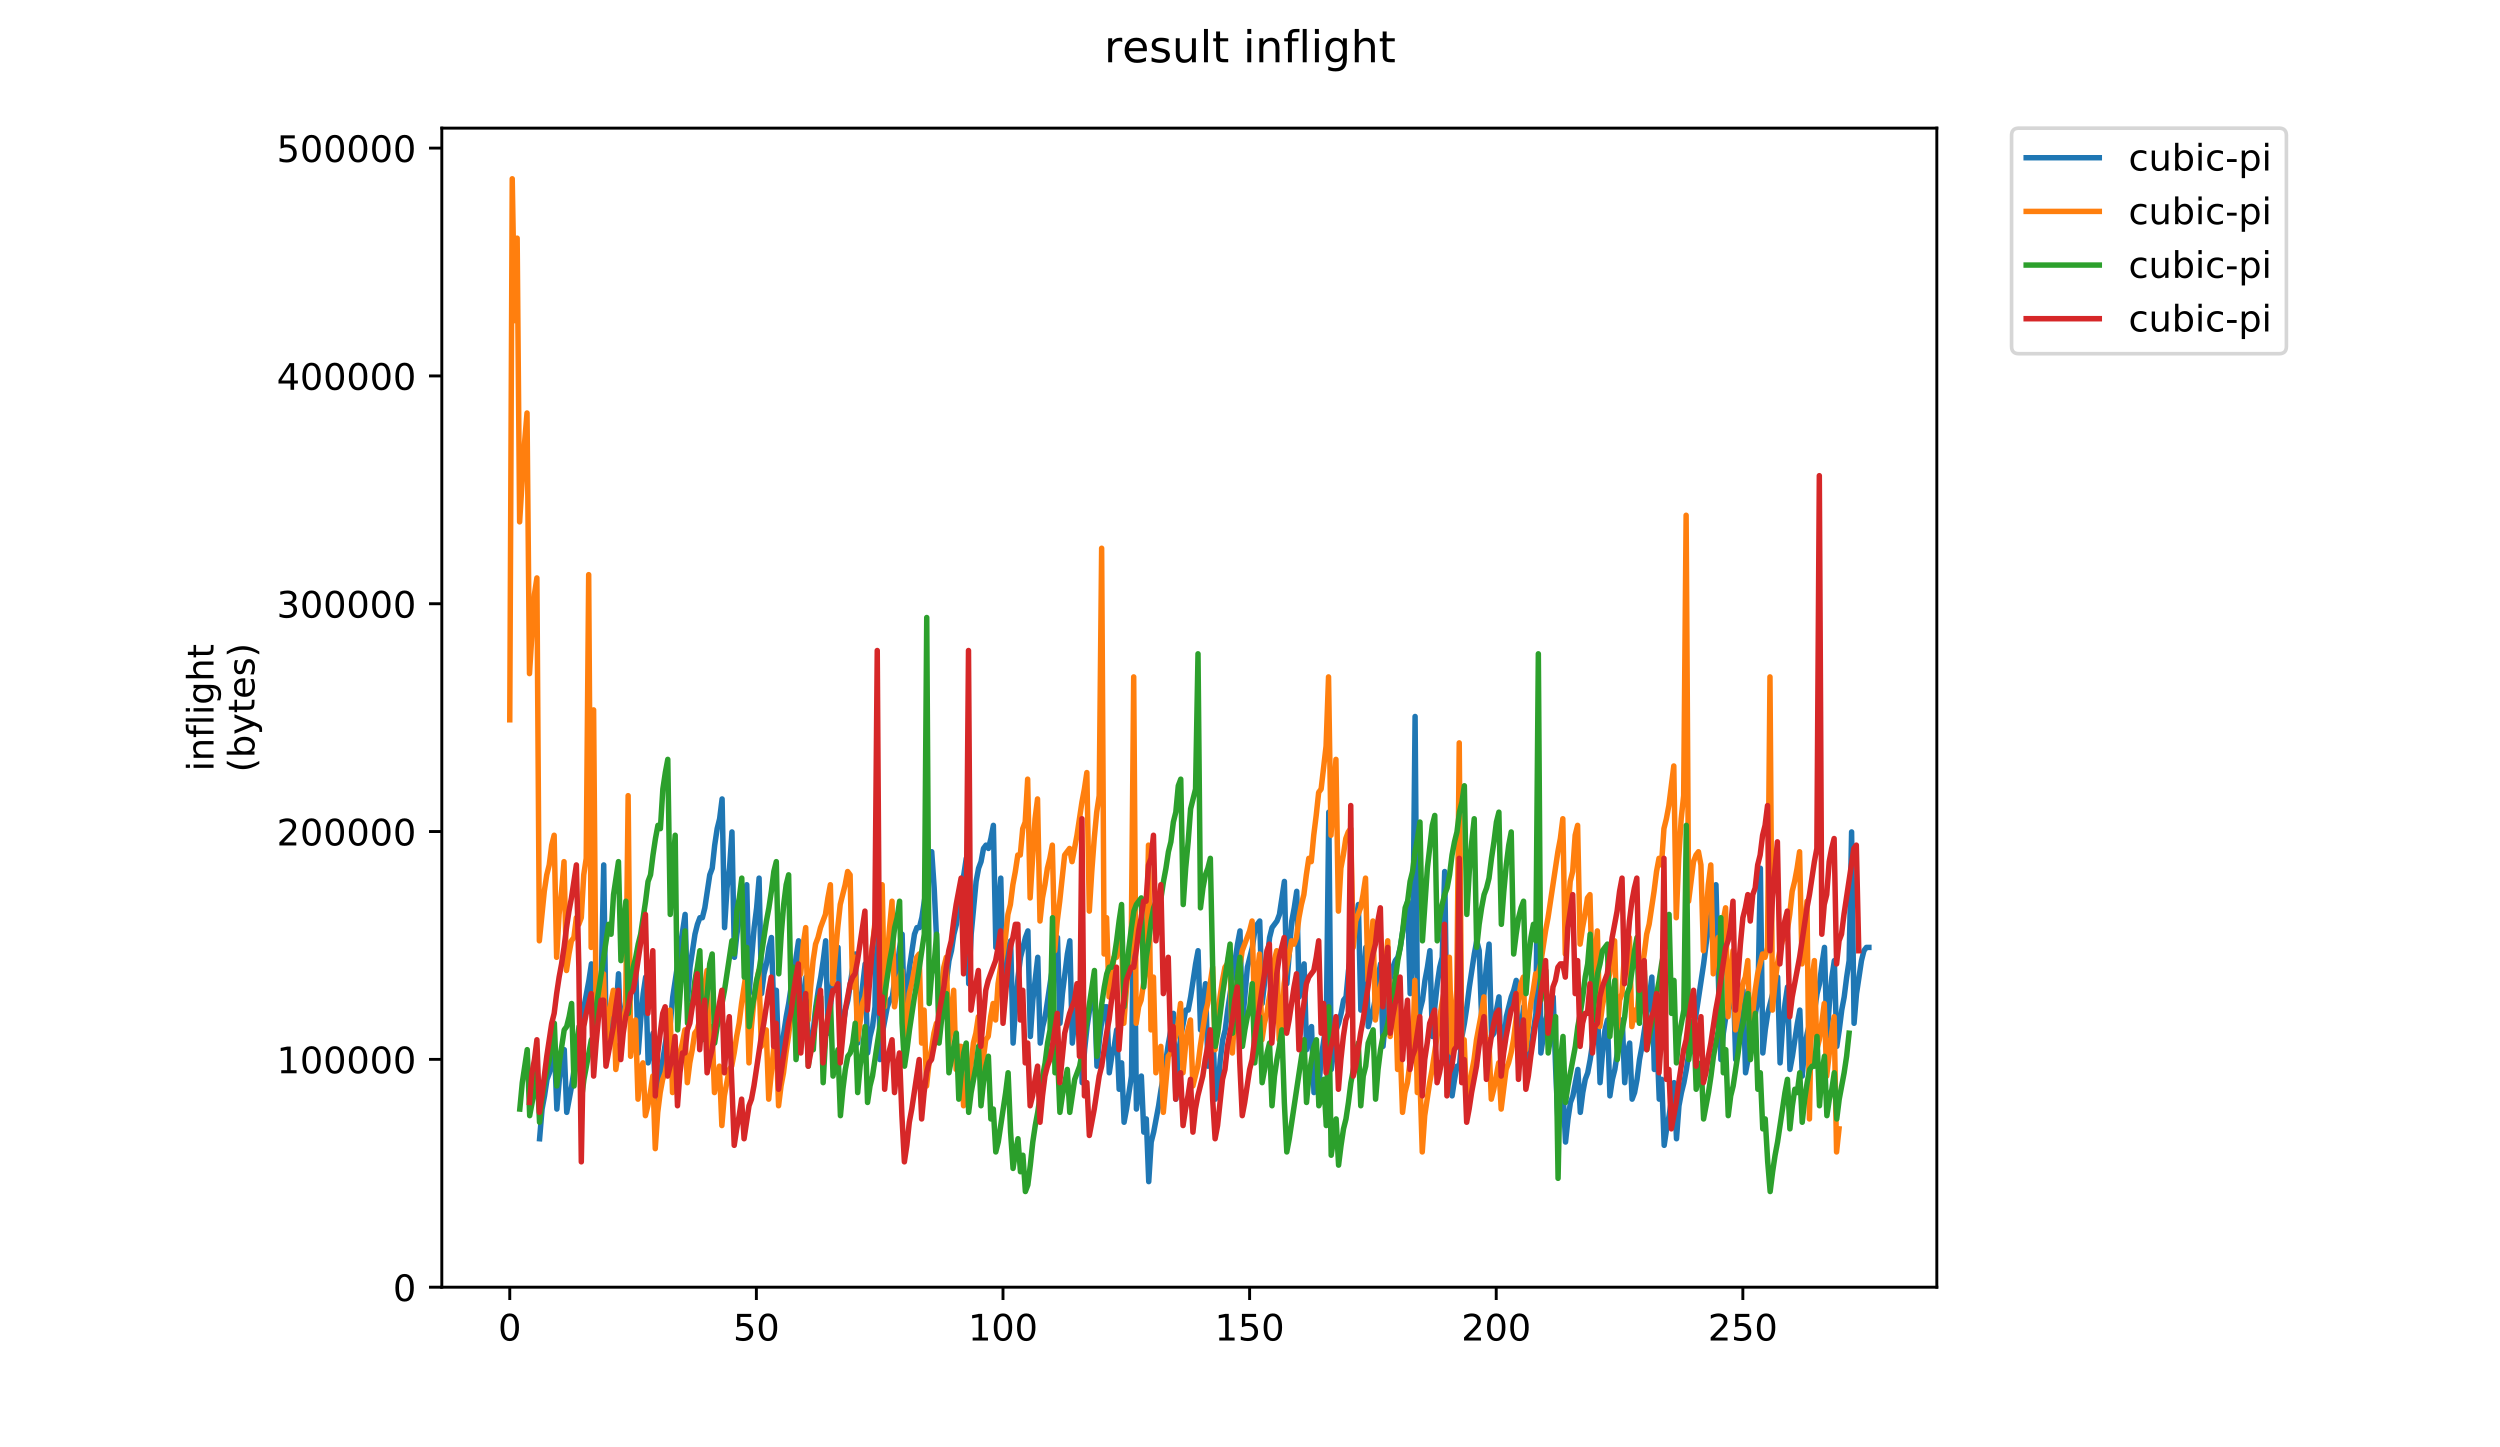 <?xml version="1.0" encoding="utf-8" standalone="no"?>
<!DOCTYPE svg PUBLIC "-//W3C//DTD SVG 1.1//EN"
  "http://www.w3.org/Graphics/SVG/1.1/DTD/svg11.dtd">
<!-- Created with matplotlib (https://matplotlib.org/) -->
<svg height="396pt" version="1.1" viewBox="0 0 684 396" width="684pt" xmlns="http://www.w3.org/2000/svg" xmlns:xlink="http://www.w3.org/1999/xlink">
 <defs>
  <style type="text/css">
*{stroke-linecap:butt;stroke-linejoin:round;}
  </style>
 </defs>
 <g id="figure_1">
  <g id="patch_1">
   <path d="M 0 396 
L 684 396 
L 684 0 
L 0 0 
z
" style="fill:#ffffff;"/>
  </g>
  <g id="axes_1">
   <g id="patch_2">
    <path d="M 120.879 352.174 
L 529.913 352.174 
L 529.913 35.062 
L 120.879 35.062 
z
" style="fill:#ffffff;"/>
   </g>
   <g id="matplotlib.axis_1">
    <g id="xtick_1">
     <g id="line2d_1">
      <defs>
       <path d="M 0 0 
L 0 3.5 
" id="m3af77ae632" style="stroke:#000000;stroke-width:0.8;"/>
      </defs>
      <g>
       <use style="stroke:#000000;stroke-width:0.8;" x="139.471" xlink:href="#m3af77ae632" y="352.174"/>
      </g>
     </g>
     <g id="text_1">
      <!-- 0 -->
      <defs>
       <path d="M 31.781 66.406 
Q 24.172 66.406 20.328 58.906 
Q 16.5 51.422 16.5 36.375 
Q 16.5 21.391 20.328 13.891 
Q 24.172 6.391 31.781 6.391 
Q 39.453 6.391 43.281 13.891 
Q 47.125 21.391 47.125 36.375 
Q 47.125 51.422 43.281 58.906 
Q 39.453 66.406 31.781 66.406 
z
M 31.781 74.219 
Q 44.047 74.219 50.516 64.516 
Q 56.984 54.828 56.984 36.375 
Q 56.984 17.969 50.516 8.266 
Q 44.047 -1.422 31.781 -1.422 
Q 19.531 -1.422 13.062 8.266 
Q 6.594 17.969 6.594 36.375 
Q 6.594 54.828 13.062 64.516 
Q 19.531 74.219 31.781 74.219 
z
" id="DejaVuSans-48"/>
      </defs>
      <g transform="translate(136.29 366.773)scale(0.1 -0.1)">
       <use xlink:href="#DejaVuSans-48"/>
      </g>
     </g>
    </g>
    <g id="xtick_2">
     <g id="line2d_2">
      <g>
       <use style="stroke:#000000;stroke-width:0.8;" x="206.945" xlink:href="#m3af77ae632" y="352.174"/>
      </g>
     </g>
     <g id="text_2">
      <!-- 50 -->
      <defs>
       <path d="M 10.797 72.906 
L 49.516 72.906 
L 49.516 64.594 
L 19.828 64.594 
L 19.828 46.734 
Q 21.969 47.469 24.109 47.828 
Q 26.266 48.188 28.422 48.188 
Q 40.625 48.188 47.75 41.5 
Q 54.891 34.812 54.891 23.391 
Q 54.891 11.625 47.562 5.094 
Q 40.234 -1.422 26.906 -1.422 
Q 22.312 -1.422 17.547 -0.641 
Q 12.797 0.141 7.719 1.703 
L 7.719 11.625 
Q 12.109 9.234 16.797 8.062 
Q 21.484 6.891 26.703 6.891 
Q 35.156 6.891 40.078 11.328 
Q 45.016 15.766 45.016 23.391 
Q 45.016 31 40.078 35.438 
Q 35.156 39.891 26.703 39.891 
Q 22.75 39.891 18.812 39.016 
Q 14.891 38.141 10.797 36.281 
z
" id="DejaVuSans-53"/>
      </defs>
      <g transform="translate(200.583 366.773)scale(0.1 -0.1)">
       <use xlink:href="#DejaVuSans-53"/>
       <use x="63.623" xlink:href="#DejaVuSans-48"/>
      </g>
     </g>
    </g>
    <g id="xtick_3">
     <g id="line2d_3">
      <g>
       <use style="stroke:#000000;stroke-width:0.8;" x="274.42" xlink:href="#m3af77ae632" y="352.174"/>
      </g>
     </g>
     <g id="text_3">
      <!-- 100 -->
      <defs>
       <path d="M 12.406 8.297 
L 28.516 8.297 
L 28.516 63.922 
L 10.984 60.406 
L 10.984 69.391 
L 28.422 72.906 
L 38.281 72.906 
L 38.281 8.297 
L 54.391 8.297 
L 54.391 0 
L 12.406 0 
z
" id="DejaVuSans-49"/>
      </defs>
      <g transform="translate(264.876 366.773)scale(0.1 -0.1)">
       <use xlink:href="#DejaVuSans-49"/>
       <use x="63.623" xlink:href="#DejaVuSans-48"/>
       <use x="127.246" xlink:href="#DejaVuSans-48"/>
      </g>
     </g>
    </g>
    <g id="xtick_4">
     <g id="line2d_4">
      <g>
       <use style="stroke:#000000;stroke-width:0.8;" x="341.894" xlink:href="#m3af77ae632" y="352.174"/>
      </g>
     </g>
     <g id="text_4">
      <!-- 150 -->
      <g transform="translate(332.35 366.773)scale(0.1 -0.1)">
       <use xlink:href="#DejaVuSans-49"/>
       <use x="63.623" xlink:href="#DejaVuSans-53"/>
       <use x="127.246" xlink:href="#DejaVuSans-48"/>
      </g>
     </g>
    </g>
    <g id="xtick_5">
     <g id="line2d_5">
      <g>
       <use style="stroke:#000000;stroke-width:0.8;" x="409.368" xlink:href="#m3af77ae632" y="352.174"/>
      </g>
     </g>
     <g id="text_5">
      <!-- 200 -->
      <defs>
       <path d="M 19.188 8.297 
L 53.609 8.297 
L 53.609 0 
L 7.328 0 
L 7.328 8.297 
Q 12.938 14.109 22.625 23.891 
Q 32.328 33.688 34.812 36.531 
Q 39.547 41.844 41.422 45.531 
Q 43.312 49.219 43.312 52.781 
Q 43.312 58.594 39.234 62.25 
Q 35.156 65.922 28.609 65.922 
Q 23.969 65.922 18.812 64.312 
Q 13.672 62.703 7.812 59.422 
L 7.812 69.391 
Q 13.766 71.781 18.938 73 
Q 24.125 74.219 28.422 74.219 
Q 39.75 74.219 46.484 68.547 
Q 53.219 62.891 53.219 53.422 
Q 53.219 48.922 51.531 44.891 
Q 49.859 40.875 45.406 35.406 
Q 44.188 33.984 37.641 27.219 
Q 31.109 20.453 19.188 8.297 
z
" id="DejaVuSans-50"/>
      </defs>
      <g transform="translate(399.824 366.773)scale(0.1 -0.1)">
       <use xlink:href="#DejaVuSans-50"/>
       <use x="63.623" xlink:href="#DejaVuSans-48"/>
       <use x="127.246" xlink:href="#DejaVuSans-48"/>
      </g>
     </g>
    </g>
    <g id="xtick_6">
     <g id="line2d_6">
      <g>
       <use style="stroke:#000000;stroke-width:0.8;" x="476.842" xlink:href="#m3af77ae632" y="352.174"/>
      </g>
     </g>
     <g id="text_6">
      <!-- 250 -->
      <g transform="translate(467.299 366.773)scale(0.1 -0.1)">
       <use xlink:href="#DejaVuSans-50"/>
       <use x="63.623" xlink:href="#DejaVuSans-53"/>
       <use x="127.246" xlink:href="#DejaVuSans-48"/>
      </g>
     </g>
    </g>
   </g>
   <g id="matplotlib.axis_2">
    <g id="ytick_1">
     <g id="line2d_7">
      <defs>
       <path d="M 0 0 
L -3.5 0 
" id="m846692a426" style="stroke:#000000;stroke-width:0.8;"/>
      </defs>
      <g>
       <use style="stroke:#000000;stroke-width:0.8;" x="120.879" xlink:href="#m846692a426" y="352.174"/>
      </g>
     </g>
     <g id="text_7">
      <!-- 0 -->
      <g transform="translate(107.516 355.973)scale(0.1 -0.1)">
       <use xlink:href="#DejaVuSans-48"/>
      </g>
     </g>
    </g>
    <g id="ytick_2">
     <g id="line2d_8">
      <g>
       <use style="stroke:#000000;stroke-width:0.8;" x="120.879" xlink:href="#m846692a426" y="289.843"/>
      </g>
     </g>
     <g id="text_8">
      <!-- 100000 -->
      <g transform="translate(75.704 293.642)scale(0.1 -0.1)">
       <use xlink:href="#DejaVuSans-49"/>
       <use x="63.623" xlink:href="#DejaVuSans-48"/>
       <use x="127.246" xlink:href="#DejaVuSans-48"/>
       <use x="190.869" xlink:href="#DejaVuSans-48"/>
       <use x="254.492" xlink:href="#DejaVuSans-48"/>
       <use x="318.115" xlink:href="#DejaVuSans-48"/>
      </g>
     </g>
    </g>
    <g id="ytick_3">
     <g id="line2d_9">
      <g>
       <use style="stroke:#000000;stroke-width:0.8;" x="120.879" xlink:href="#m846692a426" y="227.512"/>
      </g>
     </g>
     <g id="text_9">
      <!-- 200000 -->
      <g transform="translate(75.704 231.311)scale(0.1 -0.1)">
       <use xlink:href="#DejaVuSans-50"/>
       <use x="63.623" xlink:href="#DejaVuSans-48"/>
       <use x="127.246" xlink:href="#DejaVuSans-48"/>
       <use x="190.869" xlink:href="#DejaVuSans-48"/>
       <use x="254.492" xlink:href="#DejaVuSans-48"/>
       <use x="318.115" xlink:href="#DejaVuSans-48"/>
      </g>
     </g>
    </g>
    <g id="ytick_4">
     <g id="line2d_10">
      <g>
       <use style="stroke:#000000;stroke-width:0.8;" x="120.879" xlink:href="#m846692a426" y="165.181"/>
      </g>
     </g>
     <g id="text_10">
      <!-- 300000 -->
      <defs>
       <path d="M 40.578 39.312 
Q 47.656 37.797 51.625 33 
Q 55.609 28.219 55.609 21.188 
Q 55.609 10.406 48.188 4.484 
Q 40.766 -1.422 27.094 -1.422 
Q 22.516 -1.422 17.656 -0.516 
Q 12.797 0.391 7.625 2.203 
L 7.625 11.719 
Q 11.719 9.328 16.594 8.109 
Q 21.484 6.891 26.812 6.891 
Q 36.078 6.891 40.938 10.547 
Q 45.797 14.203 45.797 21.188 
Q 45.797 27.641 41.281 31.266 
Q 36.766 34.906 28.719 34.906 
L 20.219 34.906 
L 20.219 43.016 
L 29.109 43.016 
Q 36.375 43.016 40.234 45.922 
Q 44.094 48.828 44.094 54.297 
Q 44.094 59.906 40.109 62.906 
Q 36.141 65.922 28.719 65.922 
Q 24.656 65.922 20.016 65.031 
Q 15.375 64.156 9.812 62.312 
L 9.812 71.094 
Q 15.438 72.656 20.344 73.438 
Q 25.25 74.219 29.594 74.219 
Q 40.828 74.219 47.359 69.109 
Q 53.906 64.016 53.906 55.328 
Q 53.906 49.266 50.438 45.094 
Q 46.969 40.922 40.578 39.312 
z
" id="DejaVuSans-51"/>
      </defs>
      <g transform="translate(75.704 168.981)scale(0.1 -0.1)">
       <use xlink:href="#DejaVuSans-51"/>
       <use x="63.623" xlink:href="#DejaVuSans-48"/>
       <use x="127.246" xlink:href="#DejaVuSans-48"/>
       <use x="190.869" xlink:href="#DejaVuSans-48"/>
       <use x="254.492" xlink:href="#DejaVuSans-48"/>
       <use x="318.115" xlink:href="#DejaVuSans-48"/>
      </g>
     </g>
    </g>
    <g id="ytick_5">
     <g id="line2d_11">
      <g>
       <use style="stroke:#000000;stroke-width:0.8;" x="120.879" xlink:href="#m846692a426" y="102.85"/>
      </g>
     </g>
     <g id="text_11">
      <!-- 400000 -->
      <defs>
       <path d="M 37.797 64.312 
L 12.891 25.391 
L 37.797 25.391 
z
M 35.203 72.906 
L 47.609 72.906 
L 47.609 25.391 
L 58.016 25.391 
L 58.016 17.188 
L 47.609 17.188 
L 47.609 0 
L 37.797 0 
L 37.797 17.188 
L 4.891 17.188 
L 4.891 26.703 
z
" id="DejaVuSans-52"/>
      </defs>
      <g transform="translate(75.704 106.65)scale(0.1 -0.1)">
       <use xlink:href="#DejaVuSans-52"/>
       <use x="63.623" xlink:href="#DejaVuSans-48"/>
       <use x="127.246" xlink:href="#DejaVuSans-48"/>
       <use x="190.869" xlink:href="#DejaVuSans-48"/>
       <use x="254.492" xlink:href="#DejaVuSans-48"/>
       <use x="318.115" xlink:href="#DejaVuSans-48"/>
      </g>
     </g>
    </g>
    <g id="ytick_6">
     <g id="line2d_12">
      <g>
       <use style="stroke:#000000;stroke-width:0.8;" x="120.879" xlink:href="#m846692a426" y="40.519"/>
      </g>
     </g>
     <g id="text_12">
      <!-- 500000 -->
      <g transform="translate(75.704 44.319)scale(0.1 -0.1)">
       <use xlink:href="#DejaVuSans-53"/>
       <use x="63.623" xlink:href="#DejaVuSans-48"/>
       <use x="127.246" xlink:href="#DejaVuSans-48"/>
       <use x="190.869" xlink:href="#DejaVuSans-48"/>
       <use x="254.492" xlink:href="#DejaVuSans-48"/>
       <use x="318.115" xlink:href="#DejaVuSans-48"/>
      </g>
     </g>
    </g>
    <g id="text_13">
     <!-- inflight -->
     <defs>
      <path d="M 9.422 54.688 
L 18.406 54.688 
L 18.406 0 
L 9.422 0 
z
M 9.422 75.984 
L 18.406 75.984 
L 18.406 64.594 
L 9.422 64.594 
z
" id="DejaVuSans-105"/>
      <path d="M 54.891 33.016 
L 54.891 0 
L 45.906 0 
L 45.906 32.719 
Q 45.906 40.484 42.875 44.328 
Q 39.844 48.188 33.797 48.188 
Q 26.516 48.188 22.312 43.547 
Q 18.109 38.922 18.109 30.906 
L 18.109 0 
L 9.078 0 
L 9.078 54.688 
L 18.109 54.688 
L 18.109 46.188 
Q 21.344 51.125 25.703 53.562 
Q 30.078 56 35.797 56 
Q 45.219 56 50.047 50.172 
Q 54.891 44.344 54.891 33.016 
z
" id="DejaVuSans-110"/>
      <path d="M 37.109 75.984 
L 37.109 68.5 
L 28.516 68.5 
Q 23.688 68.5 21.797 66.547 
Q 19.922 64.594 19.922 59.516 
L 19.922 54.688 
L 34.719 54.688 
L 34.719 47.703 
L 19.922 47.703 
L 19.922 0 
L 10.891 0 
L 10.891 47.703 
L 2.297 47.703 
L 2.297 54.688 
L 10.891 54.688 
L 10.891 58.5 
Q 10.891 67.625 15.141 71.797 
Q 19.391 75.984 28.609 75.984 
z
" id="DejaVuSans-102"/>
      <path d="M 9.422 75.984 
L 18.406 75.984 
L 18.406 0 
L 9.422 0 
z
" id="DejaVuSans-108"/>
      <path d="M 45.406 27.984 
Q 45.406 37.75 41.375 43.109 
Q 37.359 48.484 30.078 48.484 
Q 22.859 48.484 18.828 43.109 
Q 14.797 37.75 14.797 27.984 
Q 14.797 18.266 18.828 12.891 
Q 22.859 7.516 30.078 7.516 
Q 37.359 7.516 41.375 12.891 
Q 45.406 18.266 45.406 27.984 
z
M 54.391 6.781 
Q 54.391 -7.172 48.188 -13.984 
Q 42 -20.797 29.203 -20.797 
Q 24.469 -20.797 20.266 -20.094 
Q 16.062 -19.391 12.109 -17.922 
L 12.109 -9.188 
Q 16.062 -11.328 19.922 -12.344 
Q 23.781 -13.375 27.781 -13.375 
Q 36.625 -13.375 41.016 -8.766 
Q 45.406 -4.156 45.406 5.172 
L 45.406 9.625 
Q 42.625 4.781 38.281 2.391 
Q 33.938 0 27.875 0 
Q 17.828 0 11.672 7.656 
Q 5.516 15.328 5.516 27.984 
Q 5.516 40.672 11.672 48.328 
Q 17.828 56 27.875 56 
Q 33.938 56 38.281 53.609 
Q 42.625 51.219 45.406 46.391 
L 45.406 54.688 
L 54.391 54.688 
z
" id="DejaVuSans-103"/>
      <path d="M 54.891 33.016 
L 54.891 0 
L 45.906 0 
L 45.906 32.719 
Q 45.906 40.484 42.875 44.328 
Q 39.844 48.188 33.797 48.188 
Q 26.516 48.188 22.312 43.547 
Q 18.109 38.922 18.109 30.906 
L 18.109 0 
L 9.078 0 
L 9.078 75.984 
L 18.109 75.984 
L 18.109 46.188 
Q 21.344 51.125 25.703 53.562 
Q 30.078 56 35.797 56 
Q 45.219 56 50.047 50.172 
Q 54.891 44.344 54.891 33.016 
z
" id="DejaVuSans-104"/>
      <path d="M 18.312 70.219 
L 18.312 54.688 
L 36.812 54.688 
L 36.812 47.703 
L 18.312 47.703 
L 18.312 18.016 
Q 18.312 11.328 20.141 9.422 
Q 21.969 7.516 27.594 7.516 
L 36.812 7.516 
L 36.812 0 
L 27.594 0 
Q 17.188 0 13.234 3.875 
Q 9.281 7.766 9.281 18.016 
L 9.281 47.703 
L 2.688 47.703 
L 2.688 54.688 
L 9.281 54.688 
L 9.281 70.219 
z
" id="DejaVuSans-116"/>
     </defs>
     <g transform="translate(58.426 211.018)rotate(-90)scale(0.1 -0.1)">
      <use xlink:href="#DejaVuSans-105"/>
      <use x="27.783" xlink:href="#DejaVuSans-110"/>
      <use x="91.162" xlink:href="#DejaVuSans-102"/>
      <use x="126.367" xlink:href="#DejaVuSans-108"/>
      <use x="154.15" xlink:href="#DejaVuSans-105"/>
      <use x="181.934" xlink:href="#DejaVuSans-103"/>
      <use x="245.41" xlink:href="#DejaVuSans-104"/>
      <use x="308.789" xlink:href="#DejaVuSans-116"/>
     </g>
     <!-- (bytes) -->
     <defs>
      <path d="M 31 75.875 
Q 24.469 64.656 21.281 53.656 
Q 18.109 42.672 18.109 31.391 
Q 18.109 20.125 21.312 9.062 
Q 24.516 -2 31 -13.188 
L 23.188 -13.188 
Q 15.875 -1.703 12.234 9.375 
Q 8.594 20.453 8.594 31.391 
Q 8.594 42.281 12.203 53.312 
Q 15.828 64.359 23.188 75.875 
z
" id="DejaVuSans-40"/>
      <path d="M 48.688 27.297 
Q 48.688 37.203 44.609 42.844 
Q 40.531 48.484 33.406 48.484 
Q 26.266 48.484 22.188 42.844 
Q 18.109 37.203 18.109 27.297 
Q 18.109 17.391 22.188 11.75 
Q 26.266 6.109 33.406 6.109 
Q 40.531 6.109 44.609 11.75 
Q 48.688 17.391 48.688 27.297 
z
M 18.109 46.391 
Q 20.953 51.266 25.266 53.625 
Q 29.594 56 35.594 56 
Q 45.562 56 51.781 48.094 
Q 58.016 40.188 58.016 27.297 
Q 58.016 14.406 51.781 6.484 
Q 45.562 -1.422 35.594 -1.422 
Q 29.594 -1.422 25.266 0.953 
Q 20.953 3.328 18.109 8.203 
L 18.109 0 
L 9.078 0 
L 9.078 75.984 
L 18.109 75.984 
z
" id="DejaVuSans-98"/>
      <path d="M 32.172 -5.078 
Q 28.375 -14.844 24.75 -17.812 
Q 21.141 -20.797 15.094 -20.797 
L 7.906 -20.797 
L 7.906 -13.281 
L 13.188 -13.281 
Q 16.891 -13.281 18.938 -11.516 
Q 21 -9.766 23.484 -3.219 
L 25.094 0.875 
L 2.984 54.688 
L 12.5 54.688 
L 29.594 11.922 
L 46.688 54.688 
L 56.203 54.688 
z
" id="DejaVuSans-121"/>
      <path d="M 56.203 29.594 
L 56.203 25.203 
L 14.891 25.203 
Q 15.484 15.922 20.484 11.062 
Q 25.484 6.203 34.422 6.203 
Q 39.594 6.203 44.453 7.469 
Q 49.312 8.734 54.109 11.281 
L 54.109 2.781 
Q 49.266 0.734 44.188 -0.344 
Q 39.109 -1.422 33.891 -1.422 
Q 20.797 -1.422 13.156 6.188 
Q 5.516 13.812 5.516 26.812 
Q 5.516 40.234 12.766 48.109 
Q 20.016 56 32.328 56 
Q 43.359 56 49.781 48.891 
Q 56.203 41.797 56.203 29.594 
z
M 47.219 32.234 
Q 47.125 39.594 43.094 43.984 
Q 39.062 48.391 32.422 48.391 
Q 24.906 48.391 20.391 44.141 
Q 15.875 39.891 15.188 32.172 
z
" id="DejaVuSans-101"/>
      <path d="M 44.281 53.078 
L 44.281 44.578 
Q 40.484 46.531 36.375 47.5 
Q 32.281 48.484 27.875 48.484 
Q 21.188 48.484 17.844 46.438 
Q 14.5 44.391 14.5 40.281 
Q 14.5 37.156 16.891 35.375 
Q 19.281 33.594 26.516 31.984 
L 29.594 31.297 
Q 39.156 29.25 43.188 25.516 
Q 47.219 21.781 47.219 15.094 
Q 47.219 7.469 41.188 3.016 
Q 35.156 -1.422 24.609 -1.422 
Q 20.219 -1.422 15.453 -0.562 
Q 10.688 0.297 5.422 2 
L 5.422 11.281 
Q 10.406 8.688 15.234 7.391 
Q 20.062 6.109 24.812 6.109 
Q 31.156 6.109 34.562 8.281 
Q 37.984 10.453 37.984 14.406 
Q 37.984 18.062 35.516 20.016 
Q 33.062 21.969 24.703 23.781 
L 21.578 24.516 
Q 13.234 26.266 9.516 29.906 
Q 5.812 33.547 5.812 39.891 
Q 5.812 47.609 11.281 51.797 
Q 16.75 56 26.812 56 
Q 31.781 56 36.172 55.266 
Q 40.578 54.547 44.281 53.078 
z
" id="DejaVuSans-115"/>
      <path d="M 8.016 75.875 
L 15.828 75.875 
Q 23.141 64.359 26.781 53.312 
Q 30.422 42.281 30.422 31.391 
Q 30.422 20.453 26.781 9.375 
Q 23.141 -1.703 15.828 -13.188 
L 8.016 -13.188 
Q 14.5 -2 17.703 9.062 
Q 20.906 20.125 20.906 31.391 
Q 20.906 42.672 17.703 53.656 
Q 14.5 64.656 8.016 75.875 
z
" id="DejaVuSans-41"/>
     </defs>
     <g transform="translate(69.624 211.295)rotate(-90)scale(0.1 -0.1)">
      <use xlink:href="#DejaVuSans-40"/>
      <use x="39.014" xlink:href="#DejaVuSans-98"/>
      <use x="102.49" xlink:href="#DejaVuSans-121"/>
      <use x="161.67" xlink:href="#DejaVuSans-116"/>
      <use x="200.879" xlink:href="#DejaVuSans-101"/>
      <use x="262.402" xlink:href="#DejaVuSans-115"/>
      <use x="314.502" xlink:href="#DejaVuSans-41"/>
     </g>
    </g>
   </g>
   <g id="line2d_13">
    <path clip-path="url(#p1e50bfcf56)" d="M 147.634 311.559 
L 148.309 303.436 
L 148.984 299.826 
L 149.658 295.313 
L 150.333 293.508 
L 151.008 290.801 
L 151.683 286.288 
L 152.357 303.436 
L 153.032 295.313 
L 153.707 290.801 
L 154.382 287.19 
L 155.056 304.339 
L 156.406 297.118 
L 157.081 292.606 
L 157.755 288.996 
L 158.43 284.483 
L 159.105 280.873 
L 159.779 275.457 
L 161.129 268.237 
L 161.804 263.724 
L 162.478 288.996 
L 163.153 279.067 
L 163.828 271.847 
L 164.503 268.237 
L 165.177 236.648 
L 165.852 285.385 
L 166.527 282.678 
L 167.202 279.067 
L 167.876 274.555 
L 168.551 276.36 
L 169.226 266.432 
L 169.901 285.385 
L 171.25 273.652 
L 171.925 269.139 
L 172.6 268.237 
L 173.274 264.627 
L 173.949 265.529 
L 174.624 288.093 
L 175.299 279.067 
L 175.973 271.847 
L 176.648 267.334 
L 177.323 290.801 
L 177.998 286.288 
L 178.672 282.678 
L 179.347 300.729 
L 180.022 298.021 
L 180.697 293.508 
L 181.371 289.898 
L 182.046 285.385 
L 182.721 281.775 
L 183.395 279.97 
L 184.07 272.75 
L 187.444 250.186 
L 188.119 273.652 
L 188.793 264.627 
L 190.143 255.601 
L 190.818 252.893 
L 191.492 251.088 
L 192.167 251.088 
L 192.842 248.381 
L 194.191 239.355 
L 194.866 237.55 
L 195.541 231.232 
L 196.216 226.719 
L 196.89 224.012 
L 197.565 218.596 
L 198.24 253.796 
L 198.915 242.965 
L 199.589 237.55 
L 200.264 227.622 
L 200.939 261.919 
L 201.614 255.601 
L 202.288 251.088 
L 202.963 245.673 
L 203.638 245.673 
L 204.313 242.063 
L 204.987 271.847 
L 205.662 261.919 
L 206.337 253.796 
L 207.011 248.381 
L 207.686 240.258 
L 208.361 271.847 
L 209.036 266.432 
L 209.71 263.724 
L 210.385 259.211 
L 211.06 256.504 
L 211.735 277.262 
L 212.409 270.944 
L 213.084 291.703 
L 213.759 288.093 
L 214.434 282.678 
L 215.108 278.165 
L 215.783 274.555 
L 216.458 270.042 
L 217.133 267.334 
L 217.807 261.919 
L 218.482 257.406 
L 219.157 283.58 
L 219.832 274.555 
L 220.506 267.334 
L 221.181 288.093 
L 221.856 284.483 
L 222.531 281.775 
L 223.205 275.457 
L 223.88 270.944 
L 224.555 267.334 
L 225.23 262.822 
L 225.904 257.406 
L 226.579 282.678 
L 227.929 267.334 
L 228.603 262.822 
L 229.278 259.211 
L 229.953 284.483 
L 230.627 280.873 
L 231.302 276.36 
L 231.977 273.652 
L 233.326 264.627 
L 234.001 261.016 
L 234.676 285.385 
L 235.351 275.457 
L 236.7 263.724 
L 237.375 288.093 
L 238.05 283.58 
L 238.724 280.873 
L 239.399 275.457 
L 240.074 224.012 
L 240.749 289.898 
L 241.423 282.678 
L 242.773 275.457 
L 243.448 273.652 
L 244.122 272.75 
L 244.797 268.237 
L 245.472 264.627 
L 246.147 259.211 
L 246.821 255.601 
L 247.496 279.97 
L 248.171 270.944 
L 248.846 264.627 
L 250.195 255.601 
L 250.87 253.796 
L 251.545 253.796 
L 252.219 251.088 
L 254.918 233.037 
L 255.593 242.965 
L 256.268 257.406 
L 256.942 280.873 
L 257.617 274.555 
L 258.292 270.944 
L 258.967 268.237 
L 259.641 262.822 
L 260.316 260.114 
L 260.991 255.601 
L 261.666 252.893 
L 263.015 242.063 
L 263.69 239.355 
L 264.365 234.842 
L 265.039 269.139 
L 265.714 255.601 
L 267.064 241.16 
L 267.738 237.55 
L 268.413 235.745 
L 269.088 232.135 
L 269.763 231.232 
L 270.437 232.135 
L 271.112 229.427 
L 271.787 225.817 
L 272.462 259.211 
L 273.136 248.381 
L 273.811 240.258 
L 274.486 269.139 
L 275.161 263.724 
L 275.835 259.211 
L 276.51 257.406 
L 277.185 285.385 
L 277.859 275.457 
L 278.534 267.334 
L 279.209 261.919 
L 280.558 256.504 
L 281.233 254.699 
L 281.908 283.58 
L 282.583 273.652 
L 283.932 261.919 
L 284.607 285.385 
L 285.282 280.873 
L 285.956 278.165 
L 287.981 264.627 
L 288.655 261.016 
L 289.33 256.504 
L 290.005 279.97 
L 290.68 271.847 
L 292.029 261.016 
L 292.704 257.406 
L 293.379 285.385 
L 294.053 279.067 
L 294.728 275.457 
L 295.403 272.75 
L 296.078 296.216 
L 296.752 287.19 
L 297.427 280.873 
L 298.102 276.36 
L 298.777 273.652 
L 299.451 271.847 
L 300.126 291.703 
L 300.801 284.483 
L 301.475 279.067 
L 302.15 275.457 
L 302.825 275.457 
L 303.5 293.508 
L 304.174 288.996 
L 304.849 286.288 
L 305.524 281.775 
L 306.199 298.021 
L 306.873 290.801 
L 307.548 307.047 
L 308.223 303.436 
L 309.572 294.411 
L 310.247 239.355 
L 310.922 303.436 
L 311.597 298.021 
L 312.271 294.411 
L 312.946 309.754 
L 313.621 306.144 
L 314.296 323.293 
L 314.97 312.462 
L 315.645 309.754 
L 316.995 302.534 
L 317.669 298.021 
L 318.344 294.411 
L 319.694 285.385 
L 320.368 281.775 
L 321.043 277.262 
L 321.718 300.729 
L 322.393 288.996 
L 323.067 283.58 
L 324.417 276.36 
L 325.091 276.36 
L 325.766 272.75 
L 327.116 263.724 
L 327.79 260.114 
L 328.465 281.775 
L 329.14 274.555 
L 329.815 269.139 
L 330.489 291.703 
L 331.164 286.288 
L 331.839 281.775 
L 332.514 300.729 
L 333.188 298.924 
L 333.863 289.898 
L 334.538 284.483 
L 335.213 281.775 
L 335.887 276.36 
L 338.586 258.309 
L 339.261 254.699 
L 339.936 279.97 
L 341.285 264.627 
L 342.635 259.211 
L 343.31 254.699 
L 343.984 252.893 
L 344.659 251.991 
L 345.334 274.555 
L 347.358 256.504 
L 348.033 253.796 
L 349.382 251.991 
L 350.057 250.186 
L 351.406 241.16 
L 352.081 269.139 
L 353.431 251.991 
L 354.105 248.381 
L 354.78 243.868 
L 355.455 272.75 
L 356.13 267.334 
L 356.804 263.724 
L 357.479 287.19 
L 358.154 282.678 
L 358.829 280.873 
L 359.503 298.924 
L 360.178 295.313 
L 360.853 297.118 
L 361.528 288.996 
L 362.877 279.97 
L 363.552 222.207 
L 364.227 292.606 
L 365.576 281.775 
L 366.251 279.97 
L 366.926 277.262 
L 367.6 273.652 
L 368.275 272.75 
L 368.95 265.529 
L 371.649 247.478 
L 372.323 276.36 
L 373.673 259.211 
L 374.348 280.873 
L 375.022 278.165 
L 375.697 276.36 
L 376.372 272.75 
L 377.047 267.334 
L 377.721 263.724 
L 378.396 286.288 
L 379.746 271.847 
L 380.42 267.334 
L 381.095 264.627 
L 381.77 262.822 
L 382.445 261.919 
L 383.119 259.211 
L 384.469 250.186 
L 385.144 246.576 
L 385.818 271.847 
L 386.493 262.822 
L 387.168 196.033 
L 387.843 280.873 
L 388.517 276.36 
L 389.192 273.652 
L 389.867 268.237 
L 390.542 264.627 
L 391.216 260.114 
L 391.891 283.58 
L 392.566 275.457 
L 393.24 269.139 
L 393.915 264.627 
L 394.59 261.919 
L 395.265 238.453 
L 395.939 284.483 
L 396.614 278.165 
L 397.289 299.826 
L 397.964 295.313 
L 398.638 291.703 
L 399.313 291.703 
L 399.988 283.58 
L 400.663 279.97 
L 401.337 275.457 
L 402.012 270.042 
L 403.362 261.016 
L 404.036 257.406 
L 404.711 260.114 
L 405.386 279.067 
L 406.735 263.724 
L 407.41 258.309 
L 408.085 283.58 
L 408.76 282.678 
L 409.434 276.36 
L 410.109 272.75 
L 410.784 289.898 
L 411.459 285.385 
L 412.133 278.165 
L 413.483 272.75 
L 414.158 270.944 
L 414.832 268.237 
L 415.507 290.801 
L 416.182 281.775 
L 416.856 275.457 
L 417.531 294.411 
L 418.206 290.801 
L 420.23 277.262 
L 420.905 212.279 
L 421.58 288.093 
L 422.929 279.067 
L 423.604 276.36 
L 424.279 275.457 
L 424.953 272.75 
L 425.628 292.606 
L 426.303 307.949 
L 426.978 300.729 
L 427.652 298.924 
L 428.327 312.462 
L 429.002 306.144 
L 429.677 301.631 
L 430.351 299.826 
L 431.701 292.606 
L 432.376 304.339 
L 433.05 298.924 
L 433.725 295.313 
L 434.4 293.508 
L 435.075 289.898 
L 437.099 276.36 
L 437.774 296.216 
L 438.448 288.093 
L 439.123 281.775 
L 439.798 279.067 
L 440.472 299.826 
L 441.147 295.313 
L 441.822 292.606 
L 443.846 279.067 
L 444.521 296.216 
L 445.196 288.093 
L 445.87 285.385 
L 446.545 300.729 
L 447.22 298.924 
L 447.895 295.313 
L 448.569 289.898 
L 449.244 286.288 
L 451.268 272.75 
L 451.943 267.334 
L 452.618 292.606 
L 453.293 283.58 
L 453.967 300.729 
L 454.642 295.313 
L 455.317 313.364 
L 455.992 308.852 
L 456.666 305.241 
L 458.016 296.216 
L 458.691 311.559 
L 459.365 302.534 
L 460.04 298.924 
L 460.715 296.216 
L 461.39 292.606 
L 462.064 288.093 
L 462.739 285.385 
L 463.414 280.873 
L 464.088 277.262 
L 466.113 263.724 
L 466.787 258.309 
L 467.462 253.796 
L 468.137 250.186 
L 468.812 245.673 
L 469.486 242.063 
L 470.161 268.237 
L 470.836 289.898 
L 471.511 282.678 
L 472.185 278.165 
L 472.86 276.36 
L 473.535 271.847 
L 474.21 268.237 
L 474.884 289.898 
L 475.559 280.873 
L 476.234 275.457 
L 476.909 270.944 
L 477.583 293.508 
L 478.258 289.898 
L 478.933 285.385 
L 479.608 283.58 
L 480.282 277.262 
L 480.957 273.652 
L 481.632 237.55 
L 482.307 288.093 
L 482.981 281.775 
L 483.656 277.262 
L 485.68 269.139 
L 486.355 267.334 
L 487.03 290.801 
L 487.704 280.873 
L 488.379 274.555 
L 489.054 270.042 
L 489.729 292.606 
L 490.403 288.996 
L 491.753 279.97 
L 492.428 276.36 
L 493.102 294.411 
L 493.777 286.288 
L 494.452 282.678 
L 495.801 277.262 
L 496.476 276.36 
L 497.151 271.847 
L 497.826 269.139 
L 498.5 263.724 
L 499.175 259.211 
L 499.85 283.58 
L 500.525 274.555 
L 501.199 267.334 
L 501.874 262.822 
L 502.549 286.288 
L 503.224 281.775 
L 503.898 276.36 
L 504.573 272.75 
L 505.248 267.334 
L 505.923 262.822 
L 506.597 227.622 
L 507.272 279.97 
L 507.947 271.847 
L 509.296 262.822 
L 509.971 260.114 
L 510.646 259.211 
L 511.32 259.211 
L 511.32 259.211 
" style="fill:none;stroke:#1f77b4;stroke-linecap:square;stroke-width:1.5;"/>
   </g>
   <g id="line2d_14">
    <path clip-path="url(#p1e50bfcf56)" d="M 139.471 196.935 
L 140.146 48.917 
L 140.821 87.726 
L 141.495 65.163 
L 142.17 142.782 
L 143.52 121.121 
L 144.194 112.998 
L 144.869 184.299 
L 146.218 162.638 
L 146.893 158.125 
L 147.568 257.406 
L 148.917 243.868 
L 149.592 239.355 
L 150.267 236.648 
L 150.942 231.232 
L 151.616 228.525 
L 152.291 261.919 
L 152.966 250.186 
L 153.641 243.868 
L 154.315 235.745 
L 154.99 265.529 
L 155.665 261.016 
L 156.34 257.406 
L 157.014 256.504 
L 157.689 251.088 
L 158.364 252.893 
L 159.039 251.088 
L 159.713 239.355 
L 160.388 234.842 
L 161.063 157.223 
L 161.738 259.211 
L 162.412 194.228 
L 163.087 278.165 
L 163.762 272.75 
L 164.437 270.042 
L 165.111 266.432 
L 165.786 286.288 
L 166.461 278.165 
L 167.81 270.944 
L 168.485 292.606 
L 169.16 288.093 
L 169.834 285.385 
L 170.509 279.97 
L 171.184 275.457 
L 171.859 217.694 
L 172.533 288.996 
L 173.208 282.678 
L 173.883 279.067 
L 174.558 300.729 
L 175.232 292.606 
L 175.907 290.801 
L 176.582 305.241 
L 177.257 302.534 
L 177.931 298.924 
L 178.606 294.411 
L 179.281 314.267 
L 179.956 304.339 
L 180.63 298.924 
L 181.305 295.313 
L 181.98 293.508 
L 182.655 289.898 
L 183.329 276.36 
L 184.004 298.924 
L 184.679 294.411 
L 185.354 292.606 
L 186.028 288.093 
L 186.703 285.385 
L 187.378 281.775 
L 188.053 296.216 
L 188.727 290.801 
L 189.402 287.19 
L 190.077 282.678 
L 190.752 281.775 
L 191.426 279.067 
L 192.101 273.652 
L 192.776 270.042 
L 193.45 265.529 
L 194.125 288.996 
L 194.8 280.873 
L 195.475 298.924 
L 196.824 291.703 
L 197.499 307.949 
L 198.174 299.826 
L 199.523 292.606 
L 200.198 291.703 
L 200.873 288.093 
L 201.547 283.58 
L 202.222 279.97 
L 202.897 274.555 
L 204.246 265.529 
L 204.921 290.801 
L 205.596 280.873 
L 206.271 273.652 
L 206.945 269.139 
L 207.62 265.529 
L 208.295 286.288 
L 208.97 283.58 
L 209.644 281.775 
L 210.319 300.729 
L 211.669 287.19 
L 212.343 283.58 
L 213.018 302.534 
L 213.693 297.118 
L 214.368 293.508 
L 215.042 288.093 
L 215.717 283.58 
L 216.392 278.165 
L 217.066 276.36 
L 218.416 267.334 
L 219.091 266.432 
L 219.765 258.309 
L 220.44 253.796 
L 221.115 279.067 
L 221.79 270.042 
L 222.464 262.822 
L 223.139 258.309 
L 223.814 256.504 
L 224.489 253.796 
L 225.838 250.186 
L 226.513 245.673 
L 227.188 242.063 
L 227.862 269.139 
L 229.212 253.796 
L 229.887 247.478 
L 231.236 242.063 
L 231.911 238.453 
L 232.586 239.355 
L 233.26 270.042 
L 233.935 261.919 
L 234.61 284.483 
L 235.285 279.97 
L 235.959 274.555 
L 236.634 272.75 
L 238.658 259.211 
L 239.333 252.893 
L 240.008 251.088 
L 240.682 243.868 
L 241.357 242.063 
L 242.032 275.457 
L 242.707 262.822 
L 243.381 253.796 
L 244.056 246.576 
L 244.731 275.457 
L 245.406 270.944 
L 246.08 267.334 
L 246.755 265.529 
L 247.43 287.19 
L 248.779 271.847 
L 249.454 269.139 
L 250.804 261.919 
L 251.478 261.016 
L 252.153 285.385 
L 252.828 276.36 
L 253.503 297.118 
L 254.177 290.801 
L 254.852 287.19 
L 255.527 282.678 
L 256.202 279.97 
L 256.876 282.678 
L 257.551 270.944 
L 258.226 264.627 
L 258.901 261.919 
L 259.575 286.288 
L 260.25 277.262 
L 260.925 270.944 
L 261.6 292.606 
L 262.274 286.288 
L 262.949 286.288 
L 263.624 302.534 
L 264.973 297.118 
L 265.648 291.703 
L 266.323 285.385 
L 266.997 282.678 
L 267.672 278.165 
L 268.347 294.411 
L 269.022 289.898 
L 269.696 284.483 
L 270.371 283.58 
L 271.046 278.165 
L 271.721 274.555 
L 272.395 279.067 
L 273.07 269.139 
L 273.745 264.627 
L 274.42 261.016 
L 275.094 256.504 
L 275.769 250.186 
L 276.444 247.478 
L 277.119 242.063 
L 277.793 238.453 
L 278.468 233.94 
L 279.143 233.94 
L 279.818 226.719 
L 280.492 224.914 
L 281.167 213.181 
L 281.842 245.673 
L 283.191 224.012 
L 283.866 218.596 
L 284.541 251.991 
L 285.216 245.673 
L 285.89 242.063 
L 286.565 237.55 
L 287.24 234.842 
L 287.914 231.232 
L 288.589 260.114 
L 289.264 251.991 
L 289.939 246.576 
L 291.288 233.94 
L 292.638 232.135 
L 293.312 235.745 
L 294.662 228.525 
L 296.011 219.499 
L 296.686 215.889 
L 297.361 211.376 
L 298.036 249.283 
L 298.71 238.453 
L 299.385 229.427 
L 300.06 222.207 
L 300.735 217.694 
L 301.409 150.003 
L 302.084 261.016 
L 302.759 251.088 
L 303.434 272.75 
L 304.783 261.919 
L 305.458 261.919 
L 306.807 252.893 
L 307.482 279.97 
L 308.157 270.944 
L 308.832 263.724 
L 309.506 258.309 
L 310.181 185.202 
L 310.856 279.97 
L 311.53 275.457 
L 312.205 273.652 
L 313.555 264.627 
L 314.229 231.232 
L 314.904 281.775 
L 315.579 267.334 
L 316.254 293.508 
L 316.928 288.996 
L 317.603 286.288 
L 318.278 304.339 
L 319.627 288.996 
L 320.302 288.093 
L 320.977 285.385 
L 321.652 283.58 
L 322.326 279.97 
L 323.001 274.555 
L 323.676 293.508 
L 324.351 286.288 
L 325.025 281.775 
L 325.7 279.067 
L 326.375 297.118 
L 327.724 291.703 
L 328.399 286.288 
L 329.749 277.262 
L 330.423 274.555 
L 331.098 269.139 
L 331.773 264.627 
L 332.448 287.19 
L 333.122 279.067 
L 333.797 272.75 
L 334.472 268.237 
L 335.146 264.627 
L 335.821 263.724 
L 336.496 260.114 
L 337.171 288.093 
L 337.845 277.262 
L 338.52 269.139 
L 339.87 260.114 
L 341.894 254.699 
L 342.569 251.991 
L 343.243 277.262 
L 343.918 267.334 
L 344.593 261.016 
L 345.268 284.483 
L 345.942 279.97 
L 346.617 277.262 
L 347.292 272.75 
L 347.967 269.139 
L 348.641 262.822 
L 349.316 260.114 
L 349.991 284.483 
L 350.666 280.873 
L 351.34 269.139 
L 352.015 264.627 
L 353.365 257.406 
L 354.039 258.309 
L 354.714 256.504 
L 355.389 251.088 
L 356.064 247.478 
L 356.738 244.77 
L 357.413 239.355 
L 358.088 234.842 
L 358.762 235.745 
L 359.437 228.525 
L 360.112 223.109 
L 360.787 216.791 
L 361.461 215.889 
L 362.811 204.156 
L 363.486 185.202 
L 364.16 228.525 
L 365.51 207.766 
L 366.185 249.283 
L 366.859 237.55 
L 367.534 233.94 
L 368.209 229.427 
L 368.884 227.622 
L 369.558 226.719 
L 370.233 259.211 
L 370.908 251.991 
L 372.257 248.381 
L 372.932 244.77 
L 373.607 240.258 
L 374.282 268.237 
L 374.956 261.919 
L 375.631 251.991 
L 376.306 279.067 
L 376.981 273.652 
L 377.655 270.042 
L 379.005 264.627 
L 379.68 257.406 
L 380.354 283.58 
L 381.029 274.555 
L 381.704 268.237 
L 382.378 292.606 
L 383.053 285.385 
L 383.728 304.339 
L 384.403 298.924 
L 385.077 296.216 
L 385.752 290.801 
L 386.427 289.898 
L 387.102 268.237 
L 387.776 298.924 
L 388.451 293.508 
L 389.126 315.17 
L 389.801 305.241 
L 391.15 296.216 
L 391.825 292.606 
L 394.524 274.555 
L 395.199 270.944 
L 396.548 261.919 
L 397.223 288.093 
L 398.572 270.944 
L 399.247 203.253 
L 399.922 286.288 
L 400.597 284.483 
L 401.271 301.631 
L 401.946 298.021 
L 402.621 293.508 
L 403.296 289.898 
L 403.97 284.483 
L 405.32 277.262 
L 405.994 272.75 
L 406.669 291.703 
L 407.344 284.483 
L 408.019 300.729 
L 408.693 298.021 
L 410.043 290.801 
L 410.718 303.436 
L 412.067 292.606 
L 412.742 290.801 
L 413.417 288.093 
L 414.091 284.483 
L 415.441 273.652 
L 416.116 269.139 
L 416.79 267.334 
L 417.465 287.19 
L 418.815 274.555 
L 419.489 270.944 
L 420.164 266.432 
L 420.839 266.432 
L 421.514 263.724 
L 422.863 254.699 
L 423.538 251.088 
L 426.237 233.037 
L 426.912 229.427 
L 427.586 224.012 
L 428.261 261.016 
L 428.936 250.186 
L 429.61 241.16 
L 430.285 238.453 
L 430.96 228.525 
L 431.635 225.817 
L 432.309 258.309 
L 432.984 253.796 
L 433.659 250.186 
L 434.334 245.673 
L 435.008 244.77 
L 435.683 270.042 
L 437.033 254.699 
L 437.707 280.873 
L 438.382 275.457 
L 439.057 271.847 
L 440.406 266.432 
L 441.081 259.211 
L 441.756 257.406 
L 442.431 282.678 
L 443.105 273.652 
L 443.78 271.847 
L 444.455 261.016 
L 445.13 257.406 
L 445.804 256.504 
L 446.479 280.873 
L 447.154 276.36 
L 447.829 279.067 
L 448.503 270.042 
L 449.853 261.016 
L 450.528 255.601 
L 451.202 252.893 
L 452.552 243.868 
L 453.226 238.453 
L 453.901 234.842 
L 454.576 236.648 
L 455.251 226.719 
L 455.925 224.012 
L 456.6 220.402 
L 457.95 209.571 
L 458.624 251.088 
L 459.299 234.842 
L 459.974 224.012 
L 460.649 217.694 
L 461.323 140.977 
L 461.998 246.576 
L 463.348 235.745 
L 464.022 233.94 
L 464.697 233.037 
L 465.372 236.648 
L 466.047 260.114 
L 467.396 242.063 
L 468.071 236.648 
L 468.746 266.432 
L 469.42 261.016 
L 470.095 256.504 
L 470.77 258.309 
L 471.445 251.991 
L 472.119 248.381 
L 472.794 278.165 
L 473.469 268.237 
L 474.144 260.114 
L 474.818 281.775 
L 475.493 278.165 
L 476.842 269.139 
L 477.517 267.334 
L 478.192 262.822 
L 478.867 286.288 
L 479.541 277.262 
L 480.216 270.944 
L 480.891 266.432 
L 482.24 261.016 
L 482.915 261.919 
L 483.59 259.211 
L 484.265 185.202 
L 484.939 276.36 
L 485.614 269.139 
L 486.289 263.724 
L 486.964 260.114 
L 487.638 257.406 
L 488.313 256.504 
L 488.988 254.699 
L 489.663 250.186 
L 490.337 243.868 
L 491.012 241.16 
L 491.687 237.55 
L 492.362 233.037 
L 493.036 263.724 
L 494.386 246.576 
L 495.061 306.144 
L 495.735 268.237 
L 496.41 262.822 
L 497.085 287.19 
L 497.76 284.483 
L 498.434 279.97 
L 499.109 274.555 
L 499.784 294.411 
L 501.133 282.678 
L 501.808 278.165 
L 502.483 315.17 
L 503.157 308.852 
L 503.157 308.852 
" style="fill:none;stroke:#ff7f0e;stroke-linecap:square;stroke-width:1.5;"/>
   </g>
   <g id="line2d_15">
    <path clip-path="url(#p1e50bfcf56)" d="M 142.221 303.436 
L 142.896 296.216 
L 144.246 287.19 
L 144.92 305.241 
L 146.27 298.021 
L 146.945 292.606 
L 147.619 307.047 
L 148.294 300.729 
L 148.969 296.216 
L 149.643 292.606 
L 150.318 289.898 
L 150.993 283.58 
L 151.668 279.97 
L 152.342 297.118 
L 153.017 290.801 
L 154.367 281.775 
L 155.041 280.873 
L 155.716 278.165 
L 156.391 274.555 
L 157.066 297.118 
L 157.74 286.288 
L 158.415 280.873 
L 159.09 300.729 
L 159.765 295.313 
L 161.789 284.483 
L 162.464 283.58 
L 163.138 275.457 
L 166.512 252.893 
L 167.187 255.601 
L 167.862 244.77 
L 169.211 235.745 
L 169.886 262.822 
L 170.561 253.796 
L 171.235 246.576 
L 171.91 277.262 
L 172.585 270.042 
L 173.259 264.627 
L 173.934 261.919 
L 174.609 258.309 
L 175.284 255.601 
L 176.633 246.576 
L 177.308 241.16 
L 177.983 239.355 
L 178.657 233.94 
L 179.332 229.427 
L 180.007 225.817 
L 180.682 226.719 
L 181.356 215.889 
L 182.031 211.376 
L 182.706 207.766 
L 183.381 250.186 
L 184.055 237.55 
L 184.73 228.525 
L 185.405 281.775 
L 186.754 261.919 
L 187.429 254.699 
L 188.104 279.97 
L 188.779 275.457 
L 189.453 274.555 
L 190.128 268.237 
L 190.803 264.627 
L 191.478 260.114 
L 192.152 284.483 
L 192.827 277.262 
L 193.502 271.847 
L 194.177 263.724 
L 194.851 261.016 
L 195.526 285.385 
L 196.201 280.873 
L 196.875 278.165 
L 198.225 270.944 
L 200.249 257.406 
L 200.924 261.016 
L 201.599 249.283 
L 202.273 245.673 
L 202.948 240.258 
L 203.623 267.334 
L 204.298 259.211 
L 204.972 280.873 
L 205.647 276.36 
L 206.322 272.75 
L 206.997 268.237 
L 207.671 265.529 
L 209.696 251.991 
L 210.37 248.381 
L 211.045 243.868 
L 211.72 238.453 
L 212.395 235.745 
L 213.069 266.432 
L 213.744 255.601 
L 214.419 247.478 
L 215.094 242.063 
L 215.768 239.355 
L 216.443 274.555 
L 217.118 264.627 
L 217.793 289.898 
L 218.467 283.58 
L 219.142 279.067 
L 219.817 277.262 
L 220.491 273.652 
L 221.166 291.703 
L 221.841 284.483 
L 222.516 287.19 
L 223.19 276.36 
L 223.865 272.75 
L 224.54 272.75 
L 225.215 296.216 
L 225.889 283.58 
L 226.564 278.165 
L 227.239 274.555 
L 227.914 294.411 
L 229.263 287.19 
L 229.938 305.241 
L 230.613 298.021 
L 231.287 292.606 
L 231.962 288.996 
L 232.637 288.093 
L 233.312 285.385 
L 233.986 279.97 
L 234.661 298.924 
L 235.336 291.703 
L 236.011 287.19 
L 236.685 280.873 
L 237.36 301.631 
L 238.035 297.118 
L 238.71 294.411 
L 240.734 280.873 
L 241.409 277.262 
L 242.083 271.847 
L 243.433 262.822 
L 244.107 259.211 
L 244.782 253.796 
L 245.457 251.088 
L 246.132 246.576 
L 246.806 279.97 
L 247.481 291.703 
L 248.156 287.19 
L 248.831 281.775 
L 250.18 272.75 
L 250.855 269.139 
L 252.879 255.601 
L 253.554 168.956 
L 254.229 274.555 
L 254.903 266.432 
L 255.578 263.724 
L 256.253 255.601 
L 256.928 285.385 
L 257.602 279.067 
L 258.277 274.555 
L 258.952 271.847 
L 259.627 293.508 
L 261.651 282.678 
L 262.326 300.729 
L 263 293.508 
L 263.675 288.093 
L 264.35 285.385 
L 265.025 304.339 
L 265.699 298.924 
L 267.049 291.703 
L 267.723 286.288 
L 268.398 302.534 
L 269.073 296.216 
L 269.748 291.703 
L 270.422 288.996 
L 271.097 306.144 
L 271.772 303.436 
L 272.447 315.17 
L 273.121 312.462 
L 275.146 298.924 
L 275.82 293.508 
L 276.495 309.754 
L 277.17 319.682 
L 277.845 315.17 
L 278.519 311.559 
L 279.194 320.585 
L 279.869 316.072 
L 280.544 326 
L 281.218 324.195 
L 281.893 318.78 
L 282.568 312.462 
L 283.243 307.949 
L 283.917 304.339 
L 284.592 299.826 
L 285.267 294.411 
L 285.942 290.801 
L 286.616 285.385 
L 287.291 281.775 
L 287.966 251.088 
L 288.641 293.508 
L 289.315 288.093 
L 289.99 304.339 
L 290.665 299.826 
L 292.014 292.606 
L 292.689 304.339 
L 294.038 295.313 
L 295.388 291.703 
L 296.063 288.093 
L 299.436 265.529 
L 300.111 288.996 
L 300.786 280.873 
L 301.461 274.555 
L 302.135 270.042 
L 302.81 266.432 
L 303.485 264.627 
L 304.16 264.627 
L 304.834 261.919 
L 305.509 257.406 
L 306.184 251.991 
L 306.859 247.478 
L 307.533 275.457 
L 308.208 266.432 
L 308.883 259.211 
L 309.558 253.796 
L 310.232 249.283 
L 310.907 247.478 
L 312.257 245.673 
L 312.931 270.042 
L 313.606 261.919 
L 314.281 257.406 
L 314.955 251.991 
L 315.63 248.381 
L 316.305 246.576 
L 316.98 245.673 
L 317.654 245.673 
L 318.329 241.16 
L 319.004 237.55 
L 319.679 233.037 
L 320.353 230.33 
L 321.028 224.914 
L 321.703 222.207 
L 322.378 214.986 
L 323.052 213.181 
L 323.727 247.478 
L 324.402 237.55 
L 325.077 230.33 
L 325.751 221.304 
L 327.101 215.889 
L 327.776 178.884 
L 328.45 248.381 
L 329.125 242.965 
L 329.8 239.355 
L 330.475 237.55 
L 331.149 234.842 
L 331.824 266.432 
L 332.499 286.288 
L 333.174 282.678 
L 334.523 271.847 
L 336.547 258.309 
L 337.222 282.678 
L 338.571 267.334 
L 339.246 261.919 
L 339.921 286.288 
L 340.596 281.775 
L 341.27 278.165 
L 341.945 275.457 
L 342.62 269.139 
L 343.295 290.801 
L 343.969 283.58 
L 344.644 278.165 
L 345.319 296.216 
L 345.994 292.606 
L 346.668 288.093 
L 347.343 285.385 
L 348.018 302.534 
L 348.693 294.411 
L 349.367 289.898 
L 350.042 286.288 
L 350.717 281.775 
L 351.392 301.631 
L 352.066 315.17 
L 352.741 311.559 
L 356.79 284.483 
L 357.464 301.631 
L 358.139 294.411 
L 358.814 289.898 
L 359.489 286.288 
L 360.163 284.483 
L 360.838 302.534 
L 361.513 300.729 
L 362.187 295.313 
L 362.862 307.949 
L 363.537 275.457 
L 364.212 316.072 
L 364.886 311.559 
L 365.561 306.144 
L 366.236 318.78 
L 366.911 313.364 
L 367.585 308.852 
L 368.26 306.144 
L 368.935 301.631 
L 369.61 296.216 
L 370.284 292.606 
L 370.959 288.093 
L 371.634 285.385 
L 372.309 302.534 
L 372.983 294.411 
L 373.658 291.703 
L 374.333 285.385 
L 375.682 281.775 
L 376.357 300.729 
L 377.032 292.606 
L 377.707 287.19 
L 378.381 283.58 
L 379.056 282.678 
L 379.731 279.97 
L 380.406 276.36 
L 381.08 271.847 
L 381.755 268.237 
L 382.43 262.822 
L 383.105 259.211 
L 383.779 254.699 
L 384.454 248.381 
L 385.129 246.576 
L 385.803 241.16 
L 386.478 238.453 
L 387.153 233.037 
L 387.828 229.427 
L 388.502 224.914 
L 389.177 257.406 
L 390.527 237.55 
L 391.876 225.817 
L 392.551 223.109 
L 393.226 257.406 
L 393.9 251.088 
L 394.575 247.478 
L 395.25 244.77 
L 395.925 242.965 
L 396.599 239.355 
L 397.274 233.94 
L 397.949 230.33 
L 398.624 227.622 
L 399.298 222.207 
L 399.973 219.499 
L 400.648 214.986 
L 401.323 250.186 
L 401.997 238.453 
L 402.672 230.33 
L 403.347 224.012 
L 404.022 259.211 
L 404.696 252.893 
L 405.371 248.381 
L 406.046 244.77 
L 406.721 242.965 
L 407.395 240.258 
L 408.07 234.842 
L 408.745 230.33 
L 409.419 224.914 
L 410.094 222.207 
L 410.769 252.893 
L 411.444 243.868 
L 412.118 236.648 
L 412.793 231.232 
L 413.468 227.622 
L 414.143 261.016 
L 414.817 255.601 
L 415.492 251.088 
L 416.167 248.381 
L 416.842 246.576 
L 417.516 271.847 
L 418.191 262.822 
L 418.866 256.504 
L 419.541 252.893 
L 420.215 257.406 
L 420.89 178.884 
L 421.565 273.652 
L 422.24 268.237 
L 422.914 265.529 
L 423.589 288.093 
L 424.264 283.58 
L 425.613 278.165 
L 426.288 322.39 
L 426.963 289.898 
L 427.638 283.58 
L 428.312 301.631 
L 428.987 297.118 
L 431.011 286.288 
L 431.686 280.873 
L 432.361 277.262 
L 433.035 272.75 
L 433.71 267.334 
L 434.385 263.724 
L 435.06 255.601 
L 435.734 279.067 
L 436.409 271.847 
L 437.084 266.432 
L 437.759 263.724 
L 438.433 260.114 
L 439.783 258.309 
L 440.458 283.58 
L 441.132 274.555 
L 441.807 268.237 
L 442.482 289.898 
L 443.157 284.483 
L 443.831 281.775 
L 444.506 278.165 
L 445.181 271.847 
L 445.856 270.042 
L 446.53 265.529 
L 447.205 260.114 
L 447.88 256.504 
L 448.555 279.97 
L 449.229 270.944 
L 449.904 265.529 
L 450.579 287.19 
L 451.928 279.97 
L 452.603 277.262 
L 453.278 271.847 
L 453.953 268.237 
L 454.627 263.724 
L 455.302 260.114 
L 455.977 255.601 
L 456.651 250.186 
L 457.326 277.262 
L 458.001 268.237 
L 458.676 290.801 
L 459.35 283.58 
L 460.7 276.36 
L 461.375 225.817 
L 462.049 289.898 
L 462.724 283.58 
L 463.399 279.067 
L 464.074 298.021 
L 465.423 290.801 
L 466.098 306.144 
L 467.447 298.924 
L 468.122 294.411 
L 468.797 288.996 
L 470.146 281.775 
L 470.821 251.088 
L 471.496 293.508 
L 472.171 287.19 
L 472.845 305.241 
L 473.52 299.826 
L 474.195 297.118 
L 475.544 288.093 
L 476.219 282.678 
L 476.894 279.97 
L 477.569 274.555 
L 478.243 271.847 
L 478.918 289.898 
L 480.267 277.262 
L 480.942 298.021 
L 481.617 293.508 
L 482.292 308.852 
L 482.966 306.144 
L 483.641 317.877 
L 484.316 326 
L 484.991 320.585 
L 485.665 316.072 
L 486.34 312.462 
L 488.364 298.924 
L 489.039 295.313 
L 489.714 308.852 
L 490.389 302.534 
L 491.063 298.021 
L 491.738 298.924 
L 492.413 293.508 
L 493.088 307.047 
L 493.762 300.729 
L 494.437 296.216 
L 495.112 292.606 
L 495.787 291.703 
L 496.461 291.703 
L 497.136 283.58 
L 497.811 302.534 
L 498.486 293.508 
L 499.16 288.996 
L 499.835 305.241 
L 500.51 300.729 
L 501.185 298.021 
L 501.859 293.508 
L 502.534 306.144 
L 503.209 300.729 
L 504.558 293.508 
L 505.233 288.996 
L 505.908 282.678 
L 505.908 282.678 
" style="fill:none;stroke:#2ca02c;stroke-linecap:square;stroke-width:1.5;"/>
   </g>
   <g id="line2d_16">
    <path clip-path="url(#p1e50bfcf56)" d="M 144.876 301.631 
L 145.55 293.508 
L 146.225 289.898 
L 146.9 284.483 
L 147.575 304.339 
L 148.249 299.826 
L 149.599 288.996 
L 150.948 279.97 
L 151.623 277.262 
L 152.298 271.847 
L 152.973 267.334 
L 153.647 263.724 
L 154.322 259.211 
L 154.997 253.796 
L 155.672 249.283 
L 156.346 245.673 
L 157.696 236.648 
L 158.371 264.627 
L 159.045 317.877 
L 159.72 280.873 
L 160.395 277.262 
L 161.744 271.847 
L 162.419 294.411 
L 163.094 285.385 
L 163.769 278.165 
L 164.443 273.652 
L 165.118 273.652 
L 165.793 291.703 
L 167.817 280.873 
L 168.492 275.457 
L 169.166 270.944 
L 169.841 289.898 
L 170.516 282.678 
L 171.191 278.165 
L 171.865 275.457 
L 172.54 271.847 
L 173.215 270.944 
L 173.89 267.334 
L 175.914 253.796 
L 176.589 250.186 
L 177.263 277.262 
L 178.613 260.114 
L 179.288 299.826 
L 179.962 288.093 
L 181.312 277.262 
L 181.987 275.457 
L 182.661 294.411 
L 184.011 288.996 
L 184.686 283.58 
L 185.36 302.534 
L 186.035 293.508 
L 186.71 288.093 
L 187.385 288.093 
L 188.059 281.775 
L 188.734 279.97 
L 189.409 275.457 
L 190.084 271.847 
L 190.758 266.432 
L 191.433 287.19 
L 192.108 278.165 
L 192.782 273.652 
L 193.457 293.508 
L 194.132 289.898 
L 194.807 287.19 
L 196.156 278.165 
L 197.506 270.944 
L 198.18 293.508 
L 198.855 283.58 
L 199.53 278.165 
L 200.879 313.364 
L 201.554 308.852 
L 202.229 305.241 
L 202.904 300.729 
L 203.578 311.559 
L 204.928 302.534 
L 205.603 300.729 
L 206.277 297.118 
L 208.302 283.58 
L 208.976 279.97 
L 210.326 270.944 
L 211.001 267.334 
L 211.675 286.288 
L 212.35 279.97 
L 213.025 298.021 
L 215.724 279.97 
L 216.398 277.262 
L 217.073 271.847 
L 217.748 267.334 
L 218.423 263.724 
L 219.097 288.093 
L 219.772 279.067 
L 220.447 271.847 
L 221.122 291.703 
L 221.796 288.093 
L 223.146 279.067 
L 223.821 275.457 
L 224.495 270.944 
L 225.17 290.801 
L 225.845 283.58 
L 226.52 278.165 
L 227.869 270.944 
L 228.544 270.944 
L 229.219 269.139 
L 229.893 290.801 
L 231.243 276.36 
L 232.592 269.139 
L 233.267 267.334 
L 233.942 266.432 
L 234.617 262.822 
L 236.641 249.283 
L 237.316 276.36 
L 238.665 259.211 
L 239.34 253.796 
L 240.014 177.982 
L 240.689 277.262 
L 241.364 272.75 
L 242.039 298.021 
L 242.713 290.801 
L 243.388 287.19 
L 244.063 284.483 
L 244.738 298.924 
L 245.412 292.606 
L 246.087 288.093 
L 246.762 305.241 
L 247.437 317.877 
L 248.111 313.364 
L 248.786 307.047 
L 249.461 303.436 
L 251.485 289.898 
L 252.16 306.144 
L 252.835 298.924 
L 253.509 293.508 
L 254.184 290.801 
L 254.859 289.898 
L 256.208 282.678 
L 256.883 277.262 
L 258.233 270.042 
L 258.907 264.627 
L 259.582 260.114 
L 260.257 257.406 
L 260.932 251.991 
L 261.606 247.478 
L 262.956 240.258 
L 263.63 266.432 
L 264.305 257.406 
L 264.98 177.982 
L 265.655 276.36 
L 266.329 271.847 
L 267.004 269.139 
L 267.679 265.529 
L 268.354 286.288 
L 269.703 270.944 
L 270.378 268.237 
L 272.402 262.822 
L 273.077 259.211 
L 273.752 254.699 
L 274.426 279.97 
L 275.776 264.627 
L 276.451 259.211 
L 277.125 256.504 
L 277.8 252.893 
L 278.475 252.893 
L 279.15 279.067 
L 279.824 270.944 
L 280.499 290.801 
L 281.174 285.385 
L 281.849 302.534 
L 282.523 299.826 
L 283.198 295.313 
L 283.873 291.703 
L 284.548 307.047 
L 285.222 299.826 
L 285.897 294.411 
L 286.572 291.703 
L 287.246 289.898 
L 287.921 286.288 
L 289.271 277.262 
L 289.945 296.216 
L 291.295 282.678 
L 292.644 277.262 
L 293.994 273.652 
L 294.669 269.139 
L 295.343 288.996 
L 296.018 224.012 
L 296.693 299.826 
L 297.368 296.216 
L 298.042 310.657 
L 299.392 303.436 
L 300.741 294.411 
L 301.416 291.703 
L 302.766 282.678 
L 303.44 279.067 
L 304.115 273.652 
L 304.79 270.042 
L 305.465 264.627 
L 306.139 287.19 
L 306.814 278.165 
L 307.489 273.652 
L 308.164 268.237 
L 309.513 264.627 
L 310.188 264.627 
L 310.862 260.114 
L 311.537 254.699 
L 312.212 251.088 
L 312.887 246.576 
L 313.561 246.576 
L 314.236 236.648 
L 314.911 234.842 
L 315.586 228.525 
L 316.26 257.406 
L 317.61 242.063 
L 318.285 271.847 
L 318.959 266.432 
L 319.634 261.919 
L 320.309 287.19 
L 320.984 280.873 
L 321.658 300.729 
L 322.333 296.216 
L 323.008 293.508 
L 323.683 307.949 
L 324.357 303.436 
L 325.032 299.826 
L 325.707 295.313 
L 326.382 309.754 
L 327.056 303.436 
L 327.731 299.826 
L 329.081 294.411 
L 329.755 289.898 
L 330.43 286.288 
L 331.105 281.775 
L 331.78 300.729 
L 332.454 311.559 
L 333.129 307.949 
L 334.478 295.313 
L 335.153 292.606 
L 335.828 286.288 
L 337.177 279.067 
L 337.852 273.652 
L 338.527 270.042 
L 339.202 290.801 
L 339.876 305.241 
L 340.551 301.631 
L 341.901 292.606 
L 342.575 289.898 
L 343.25 284.483 
L 345.949 266.432 
L 346.624 260.114 
L 347.299 258.309 
L 347.973 285.385 
L 349.323 266.432 
L 349.998 261.919 
L 351.347 256.504 
L 352.022 282.678 
L 352.697 279.067 
L 354.046 270.042 
L 354.721 266.432 
L 355.396 287.19 
L 356.07 279.067 
L 356.745 274.555 
L 357.42 269.139 
L 358.094 267.334 
L 359.444 265.529 
L 360.119 261.919 
L 360.793 257.406 
L 361.468 282.678 
L 362.143 274.555 
L 362.818 293.508 
L 364.167 286.288 
L 364.842 283.58 
L 365.517 278.165 
L 366.191 298.021 
L 366.866 289.898 
L 367.541 283.58 
L 368.216 279.067 
L 368.89 277.262 
L 369.565 220.402 
L 370.24 294.411 
L 370.915 291.703 
L 372.264 282.678 
L 372.939 279.067 
L 374.288 270.042 
L 374.963 264.627 
L 375.638 261.016 
L 376.313 258.309 
L 376.987 251.991 
L 377.662 248.381 
L 378.337 275.457 
L 379.012 266.432 
L 379.686 259.211 
L 380.361 282.678 
L 381.036 278.165 
L 381.71 274.555 
L 382.385 271.847 
L 383.06 267.334 
L 383.735 289.898 
L 384.409 280.873 
L 385.084 273.652 
L 385.759 292.606 
L 386.434 288.996 
L 387.108 287.19 
L 388.458 278.165 
L 389.133 299.826 
L 389.807 289.898 
L 390.482 285.385 
L 391.157 279.97 
L 392.506 276.36 
L 393.181 296.216 
L 393.856 293.508 
L 394.531 289.898 
L 395.205 252.893 
L 395.88 299.826 
L 396.555 293.508 
L 397.23 291.703 
L 397.904 287.19 
L 398.579 286.288 
L 399.254 234.842 
L 399.929 296.216 
L 400.603 289.898 
L 401.278 307.047 
L 401.953 303.436 
L 402.628 298.924 
L 403.977 291.703 
L 404.652 286.288 
L 405.326 281.775 
L 406.001 278.165 
L 406.676 295.313 
L 407.351 288.093 
L 408.025 283.58 
L 408.7 279.97 
L 409.375 277.262 
L 410.05 276.36 
L 410.724 294.411 
L 411.399 288.093 
L 412.074 283.58 
L 413.423 276.36 
L 414.098 275.457 
L 414.773 271.847 
L 415.448 295.313 
L 416.122 285.385 
L 416.797 279.067 
L 417.472 298.021 
L 418.147 294.411 
L 418.821 288.996 
L 420.171 279.97 
L 420.846 277.262 
L 421.52 271.847 
L 422.195 268.237 
L 422.87 262.822 
L 423.545 282.678 
L 424.219 277.262 
L 424.894 270.042 
L 425.569 268.237 
L 426.244 264.627 
L 426.918 263.724 
L 427.593 263.724 
L 428.268 267.334 
L 428.942 253.796 
L 430.292 244.77 
L 430.967 271.847 
L 431.641 262.822 
L 432.316 286.288 
L 432.991 279.97 
L 433.666 277.262 
L 434.34 277.262 
L 435.015 269.139 
L 435.69 288.093 
L 436.365 280.873 
L 437.039 279.97 
L 437.714 272.75 
L 438.389 270.042 
L 439.738 266.432 
L 440.413 261.919 
L 441.088 256.504 
L 442.437 249.283 
L 443.112 243.868 
L 443.787 240.258 
L 444.462 269.139 
L 445.811 251.991 
L 446.486 246.576 
L 447.161 242.965 
L 447.835 240.258 
L 448.51 270.944 
L 449.185 265.529 
L 449.86 262.822 
L 450.534 287.19 
L 451.209 281.775 
L 451.884 278.165 
L 452.558 276.36 
L 453.233 271.847 
L 453.908 293.508 
L 454.583 283.58 
L 455.257 234.842 
L 455.932 295.313 
L 456.607 292.606 
L 457.282 308.852 
L 458.631 301.631 
L 459.306 296.216 
L 460.655 287.19 
L 461.33 284.483 
L 462.005 279.067 
L 462.68 274.555 
L 463.354 270.944 
L 464.029 291.703 
L 464.704 283.58 
L 465.379 278.165 
L 466.053 296.216 
L 466.728 293.508 
L 467.403 288.996 
L 468.078 285.385 
L 469.427 276.36 
L 470.102 272.75 
L 472.126 259.211 
L 472.801 257.406 
L 473.476 253.796 
L 474.15 246.576 
L 474.825 276.36 
L 476.174 258.309 
L 476.849 251.088 
L 477.524 248.381 
L 478.199 244.77 
L 478.873 251.991 
L 479.548 244.77 
L 480.223 242.965 
L 480.898 236.648 
L 481.572 233.94 
L 482.247 228.525 
L 482.922 225.817 
L 483.597 220.402 
L 484.271 260.114 
L 484.946 245.673 
L 486.296 230.33 
L 486.97 263.724 
L 487.645 256.504 
L 488.32 251.991 
L 488.995 249.283 
L 489.669 278.165 
L 490.344 272.75 
L 492.368 261.919 
L 494.393 248.381 
L 495.067 244.77 
L 496.417 235.745 
L 497.092 232.135 
L 497.766 130.146 
L 498.441 255.601 
L 499.116 247.478 
L 499.79 244.77 
L 500.465 235.745 
L 501.14 232.135 
L 501.815 229.427 
L 502.489 263.724 
L 503.164 257.406 
L 503.839 255.601 
L 504.514 250.186 
L 507.213 232.135 
L 507.887 231.232 
L 508.562 260.114 
L 508.562 260.114 
" style="fill:none;stroke:#d62728;stroke-linecap:square;stroke-width:1.5;"/>
   </g>
   <g id="patch_3">
    <path d="M 120.879 352.174 
L 120.879 35.062 
" style="fill:none;stroke:#000000;stroke-linecap:square;stroke-linejoin:miter;stroke-width:0.8;"/>
   </g>
   <g id="patch_4">
    <path d="M 529.913 352.174 
L 529.913 35.062 
" style="fill:none;stroke:#000000;stroke-linecap:square;stroke-linejoin:miter;stroke-width:0.8;"/>
   </g>
   <g id="patch_5">
    <path d="M 120.879 352.174 
L 529.913 352.174 
" style="fill:none;stroke:#000000;stroke-linecap:square;stroke-linejoin:miter;stroke-width:0.8;"/>
   </g>
   <g id="patch_6">
    <path d="M 120.879 35.062 
L 529.913 35.062 
" style="fill:none;stroke:#000000;stroke-linecap:square;stroke-linejoin:miter;stroke-width:0.8;"/>
   </g>
   <g id="legend_1">
    <g id="patch_7">
     <path d="M 552.365 96.775 
L 623.56 96.775 
Q 625.56 96.775 625.56 94.775 
L 625.56 37.062 
Q 625.56 35.062 623.56 35.062 
L 552.365 35.062 
Q 550.365 35.062 550.365 37.062 
L 550.365 94.775 
Q 550.365 96.775 552.365 96.775 
z
" style="fill:#ffffff;opacity:0.8;stroke:#cccccc;stroke-linejoin:miter;"/>
    </g>
    <g id="line2d_17">
     <path d="M 554.365 43.161 
L 574.365 43.161 
" style="fill:none;stroke:#1f77b4;stroke-linecap:square;stroke-width:1.5;"/>
    </g>
    <g id="line2d_18"/>
    <g id="text_14">
     <!-- cubic-pi -->
     <defs>
      <path d="M 48.781 52.594 
L 48.781 44.188 
Q 44.969 46.297 41.141 47.344 
Q 37.312 48.391 33.406 48.391 
Q 24.656 48.391 19.812 42.844 
Q 14.984 37.312 14.984 27.297 
Q 14.984 17.281 19.812 11.734 
Q 24.656 6.203 33.406 6.203 
Q 37.312 6.203 41.141 7.25 
Q 44.969 8.297 48.781 10.406 
L 48.781 2.094 
Q 45.016 0.344 40.984 -0.531 
Q 36.969 -1.422 32.422 -1.422 
Q 20.062 -1.422 12.781 6.344 
Q 5.516 14.109 5.516 27.297 
Q 5.516 40.672 12.859 48.328 
Q 20.219 56 33.016 56 
Q 37.156 56 41.109 55.141 
Q 45.062 54.297 48.781 52.594 
z
" id="DejaVuSans-99"/>
      <path d="M 8.5 21.578 
L 8.5 54.688 
L 17.484 54.688 
L 17.484 21.922 
Q 17.484 14.156 20.5 10.266 
Q 23.531 6.391 29.594 6.391 
Q 36.859 6.391 41.078 11.031 
Q 45.312 15.672 45.312 23.688 
L 45.312 54.688 
L 54.297 54.688 
L 54.297 0 
L 45.312 0 
L 45.312 8.406 
Q 42.047 3.422 37.719 1 
Q 33.406 -1.422 27.688 -1.422 
Q 18.266 -1.422 13.375 4.438 
Q 8.5 10.297 8.5 21.578 
z
M 31.109 56 
z
" id="DejaVuSans-117"/>
      <path d="M 4.891 31.391 
L 31.203 31.391 
L 31.203 23.391 
L 4.891 23.391 
z
" id="DejaVuSans-45"/>
      <path d="M 18.109 8.203 
L 18.109 -20.797 
L 9.078 -20.797 
L 9.078 54.688 
L 18.109 54.688 
L 18.109 46.391 
Q 20.953 51.266 25.266 53.625 
Q 29.594 56 35.594 56 
Q 45.562 56 51.781 48.094 
Q 58.016 40.188 58.016 27.297 
Q 58.016 14.406 51.781 6.484 
Q 45.562 -1.422 35.594 -1.422 
Q 29.594 -1.422 25.266 0.953 
Q 20.953 3.328 18.109 8.203 
z
M 48.688 27.297 
Q 48.688 37.203 44.609 42.844 
Q 40.531 48.484 33.406 48.484 
Q 26.266 48.484 22.188 42.844 
Q 18.109 37.203 18.109 27.297 
Q 18.109 17.391 22.188 11.75 
Q 26.266 6.109 33.406 6.109 
Q 40.531 6.109 44.609 11.75 
Q 48.688 17.391 48.688 27.297 
z
" id="DejaVuSans-112"/>
     </defs>
     <g transform="translate(582.365 46.661)scale(0.1 -0.1)">
      <use xlink:href="#DejaVuSans-99"/>
      <use x="54.98" xlink:href="#DejaVuSans-117"/>
      <use x="118.359" xlink:href="#DejaVuSans-98"/>
      <use x="181.836" xlink:href="#DejaVuSans-105"/>
      <use x="209.619" xlink:href="#DejaVuSans-99"/>
      <use x="264.6" xlink:href="#DejaVuSans-45"/>
      <use x="300.684" xlink:href="#DejaVuSans-112"/>
      <use x="364.16" xlink:href="#DejaVuSans-105"/>
     </g>
    </g>
    <g id="line2d_19">
     <path d="M 554.365 57.839 
L 574.365 57.839 
" style="fill:none;stroke:#ff7f0e;stroke-linecap:square;stroke-width:1.5;"/>
    </g>
    <g id="line2d_20"/>
    <g id="text_15">
     <!-- cubic-pi -->
     <g transform="translate(582.365 61.339)scale(0.1 -0.1)">
      <use xlink:href="#DejaVuSans-99"/>
      <use x="54.98" xlink:href="#DejaVuSans-117"/>
      <use x="118.359" xlink:href="#DejaVuSans-98"/>
      <use x="181.836" xlink:href="#DejaVuSans-105"/>
      <use x="209.619" xlink:href="#DejaVuSans-99"/>
      <use x="264.6" xlink:href="#DejaVuSans-45"/>
      <use x="300.684" xlink:href="#DejaVuSans-112"/>
      <use x="364.16" xlink:href="#DejaVuSans-105"/>
     </g>
    </g>
    <g id="line2d_21">
     <path d="M 554.365 72.517 
L 574.365 72.517 
" style="fill:none;stroke:#2ca02c;stroke-linecap:square;stroke-width:1.5;"/>
    </g>
    <g id="line2d_22"/>
    <g id="text_16">
     <!-- cubic-pi -->
     <g transform="translate(582.365 76.017)scale(0.1 -0.1)">
      <use xlink:href="#DejaVuSans-99"/>
      <use x="54.98" xlink:href="#DejaVuSans-117"/>
      <use x="118.359" xlink:href="#DejaVuSans-98"/>
      <use x="181.836" xlink:href="#DejaVuSans-105"/>
      <use x="209.619" xlink:href="#DejaVuSans-99"/>
      <use x="264.6" xlink:href="#DejaVuSans-45"/>
      <use x="300.684" xlink:href="#DejaVuSans-112"/>
      <use x="364.16" xlink:href="#DejaVuSans-105"/>
     </g>
    </g>
    <g id="line2d_23">
     <path d="M 554.365 87.195 
L 574.365 87.195 
" style="fill:none;stroke:#d62728;stroke-linecap:square;stroke-width:1.5;"/>
    </g>
    <g id="line2d_24"/>
    <g id="text_17">
     <!-- cubic-pi -->
     <g transform="translate(582.365 90.695)scale(0.1 -0.1)">
      <use xlink:href="#DejaVuSans-99"/>
      <use x="54.98" xlink:href="#DejaVuSans-117"/>
      <use x="118.359" xlink:href="#DejaVuSans-98"/>
      <use x="181.836" xlink:href="#DejaVuSans-105"/>
      <use x="209.619" xlink:href="#DejaVuSans-99"/>
      <use x="264.6" xlink:href="#DejaVuSans-45"/>
      <use x="300.684" xlink:href="#DejaVuSans-112"/>
      <use x="364.16" xlink:href="#DejaVuSans-105"/>
     </g>
    </g>
   </g>
  </g>
  <g id="text_18">
   <!-- result inflight -->
   <defs>
    <path d="M 41.109 46.297 
Q 39.594 47.172 37.812 47.578 
Q 36.031 48 33.891 48 
Q 26.266 48 22.188 43.047 
Q 18.109 38.094 18.109 28.812 
L 18.109 0 
L 9.078 0 
L 9.078 54.688 
L 18.109 54.688 
L 18.109 46.188 
Q 20.953 51.172 25.484 53.578 
Q 30.031 56 36.531 56 
Q 37.453 56 38.578 55.875 
Q 39.703 55.766 41.062 55.516 
z
" id="DejaVuSans-114"/>
    <path id="DejaVuSans-32"/>
   </defs>
   <g transform="translate(302.11 17.038)scale(0.12 -0.12)">
    <use xlink:href="#DejaVuSans-114"/>
    <use x="41.082" xlink:href="#DejaVuSans-101"/>
    <use x="102.605" xlink:href="#DejaVuSans-115"/>
    <use x="154.705" xlink:href="#DejaVuSans-117"/>
    <use x="218.084" xlink:href="#DejaVuSans-108"/>
    <use x="245.867" xlink:href="#DejaVuSans-116"/>
    <use x="285.076" xlink:href="#DejaVuSans-32"/>
    <use x="316.863" xlink:href="#DejaVuSans-105"/>
    <use x="344.646" xlink:href="#DejaVuSans-110"/>
    <use x="408.025" xlink:href="#DejaVuSans-102"/>
    <use x="443.23" xlink:href="#DejaVuSans-108"/>
    <use x="471.014" xlink:href="#DejaVuSans-105"/>
    <use x="498.797" xlink:href="#DejaVuSans-103"/>
    <use x="562.273" xlink:href="#DejaVuSans-104"/>
    <use x="625.652" xlink:href="#DejaVuSans-116"/>
   </g>
  </g>
 </g>
 <defs>
  <clipPath id="p1e50bfcf56">
   <rect height="317.112" width="409.034" x="120.879" y="35.062"/>
  </clipPath>
 </defs>
</svg>
